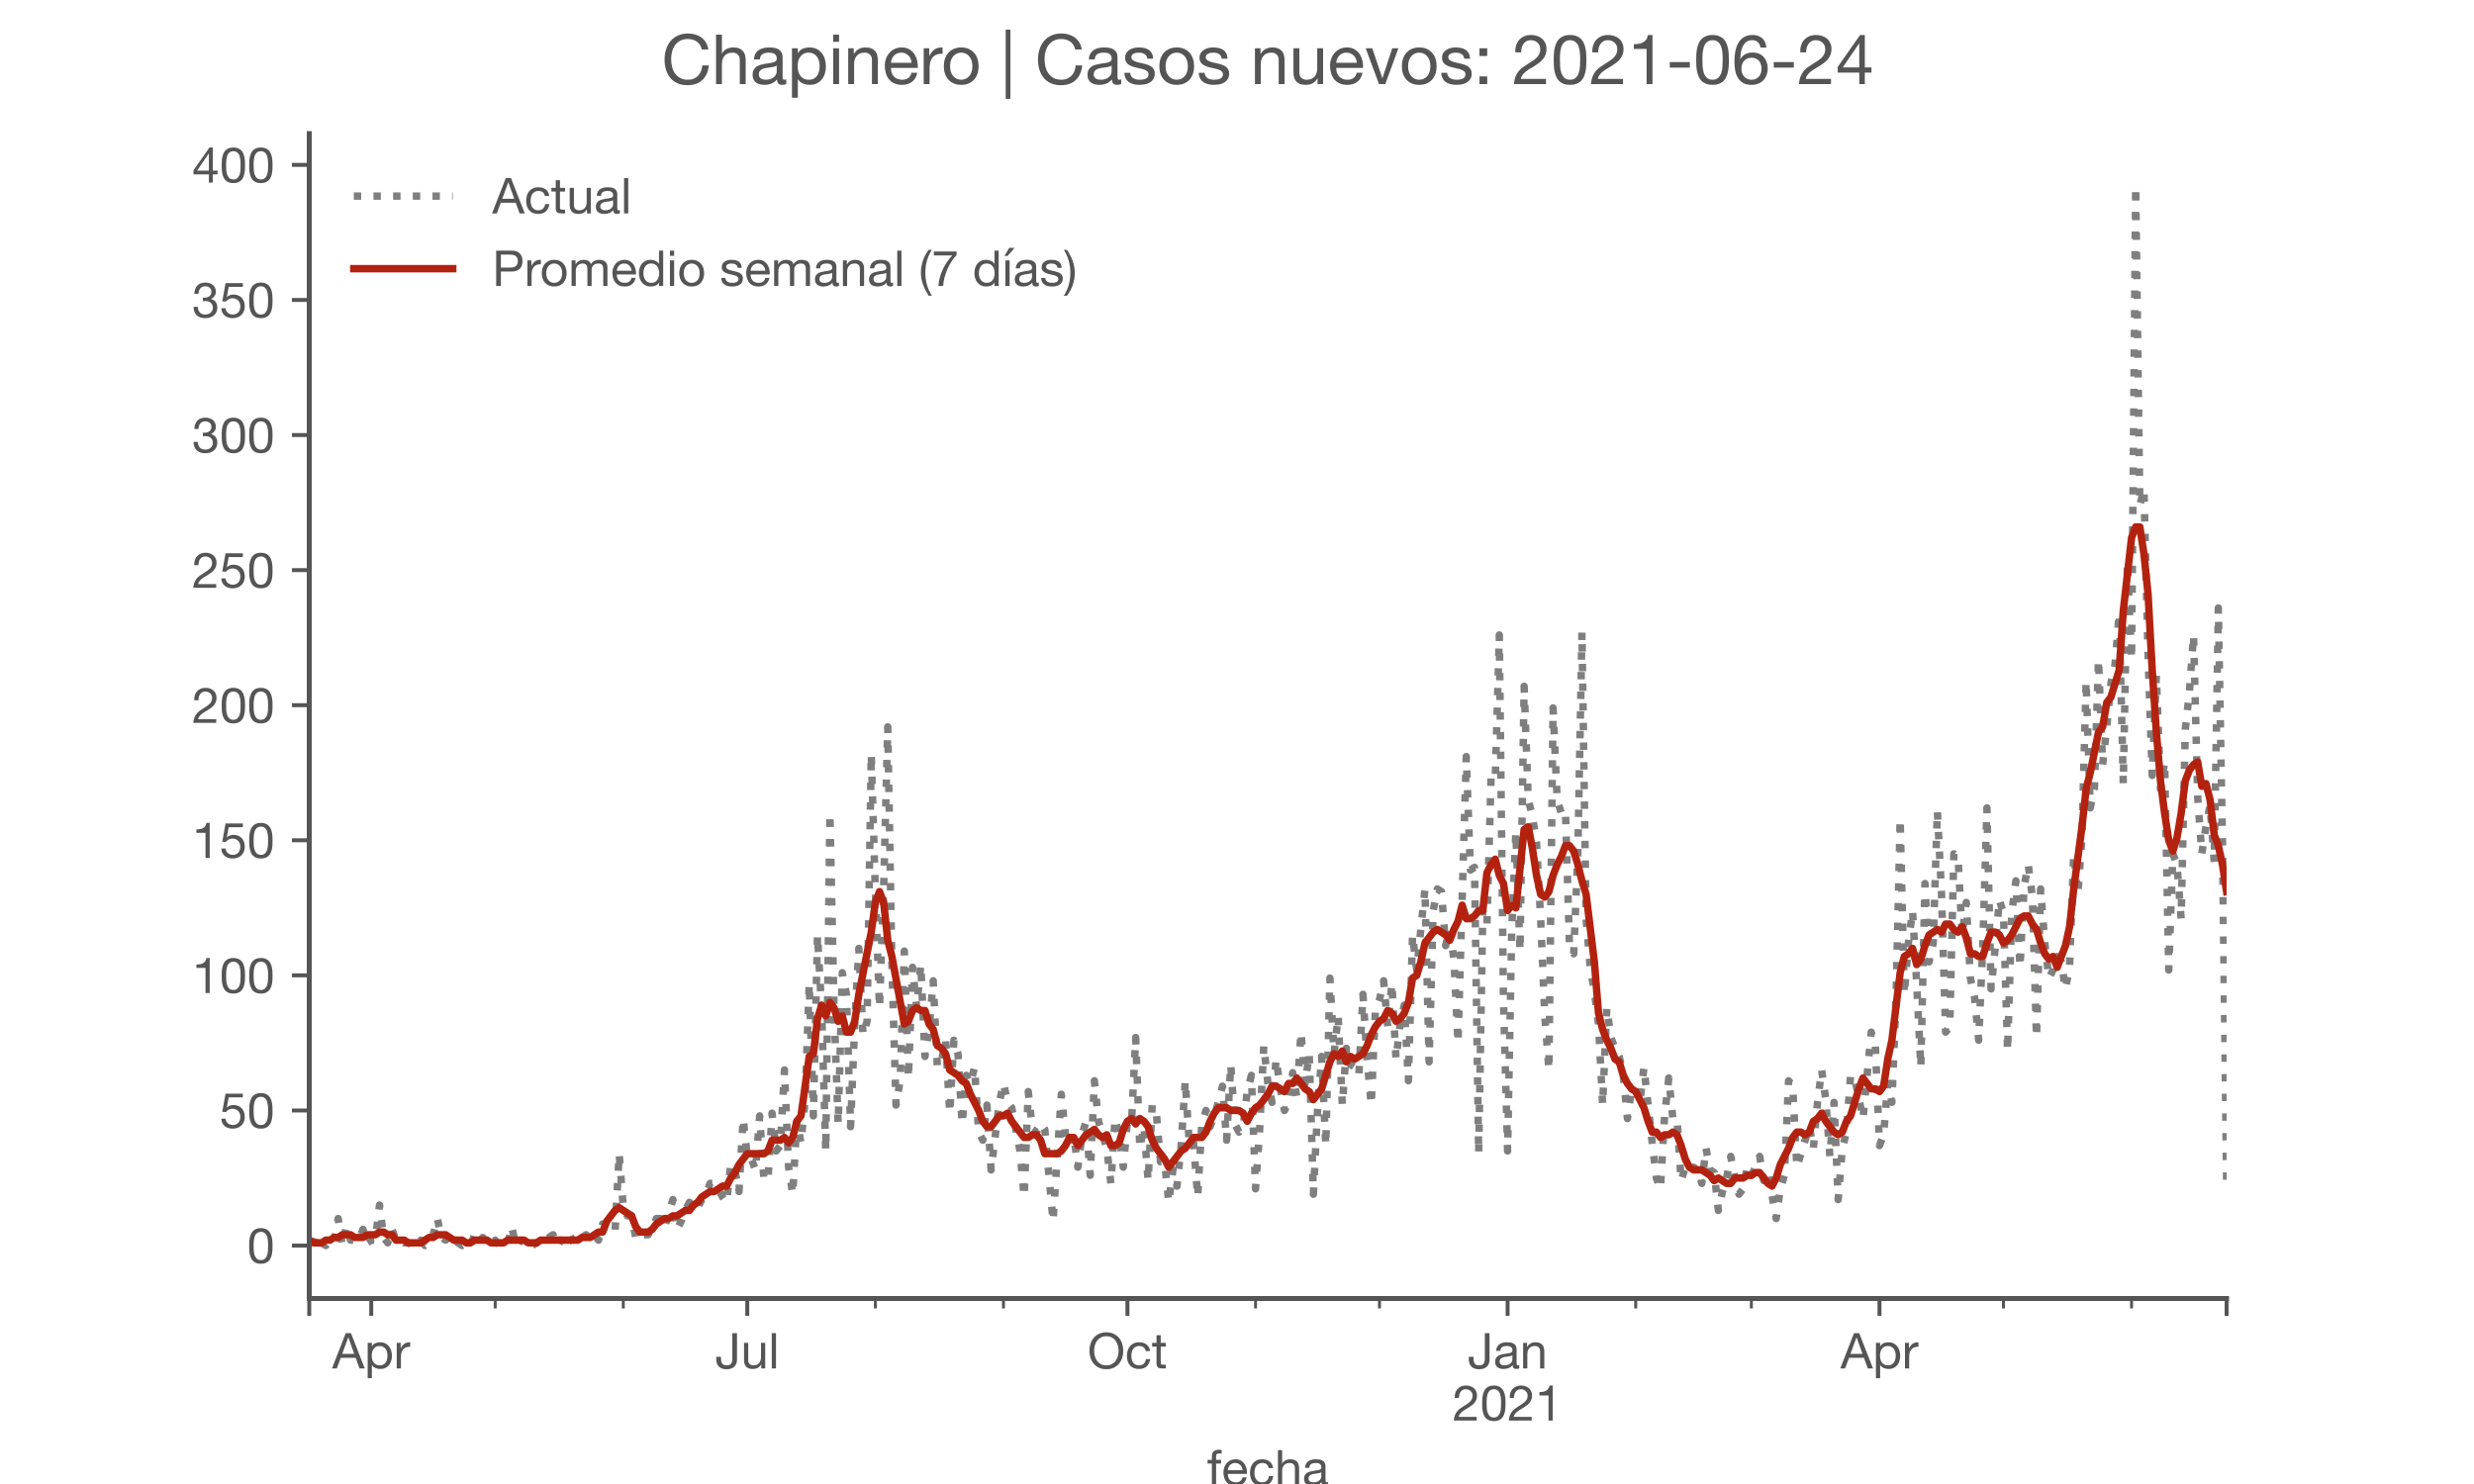 <?xml version="1.0" encoding="utf-8" standalone="no"?>
<!DOCTYPE svg PUBLIC "-//W3C//DTD SVG 1.1//EN"
  "http://www.w3.org/Graphics/SVG/1.1/DTD/svg11.dtd">
<!-- Created with matplotlib (https://matplotlib.org/) -->
<svg height="300pt" version="1.1" viewBox="0 0 500 300" width="500pt" xmlns="http://www.w3.org/2000/svg" xmlns:xlink="http://www.w3.org/1999/xlink">
 <defs>
  <style type="text/css">*{stroke-linecap:butt;stroke-linejoin:round;}</style>
 </defs>
 <g id="figure_1">
  <g id="patch_1">
   <path d="M 0 300 
L 500 300 
L 500 0 
L 0 0 
z
" style="fill:#ffffff;"/>
  </g>
  <g id="axes_1">
   <g id="patch_2">
    <path d="M 62.5 262.5 
L 450 262.5 
L 450 27 
L 62.5 27 
z
" style="fill:#ffffff;"/>
   </g>
   <g id="matplotlib.axis_1">
    <g id="xtick_1">
     <g id="line2d_1">
      <defs>
       <path d="M 0 0 
L 0 3.5 
" id="m2622128b04" style="stroke:#555555;stroke-width:0.8;"/>
      </defs>
      <g>
       <use style="fill:#555555;stroke:#555555;stroke-width:0.8;" x="62.5" xlink:href="#m2622128b04" y="262.5"/>
      </g>
     </g>
    </g>
    <g id="xtick_2">
     <g id="line2d_2">
      <g>
       <use style="fill:#555555;stroke:#555555;stroke-width:0.8;" x="75.027" xlink:href="#m2622128b04" y="262.5"/>
      </g>
     </g>
     <g id="text_1">
      <!-- Apr -->
      <g style="fill:#555555;" transform="translate(67.157 276.641)scale(0.1 -0.1)">
       <defs>
        <path d="M 20.094 29.5 
L 32.203 62.797 
L 32.406 62.797 
L 44.297 29.5 
z
M 27.203 71.406 
L -0.594 0 
L 9.094 0 
L 17.094 21.5 
L 47.297 21.5 
L 55.094 0 
L 65.594 0 
L 37.703 71.406 
z
" id="HelveticaNeue-65"/>
        <path d="M 6.703 51.703 
L 6.703 -19.703 
L 15.203 -19.703 
L 15.203 6.906 
L 15.406 6.906 
Q 16.797 4.594 18.844 3.047 
Q 20.906 1.5 23.203 0.594 
Q 25.5 -0.297 27.844 -0.688 
Q 30.203 -1.094 32.094 -1.094 
Q 38 -1.094 42.453 1 
Q 46.906 3.094 49.844 6.75 
Q 52.797 10.406 54.25 15.297 
Q 55.703 20.203 55.703 25.703 
Q 55.703 31.203 54.203 36.094 
Q 52.703 41 49.75 44.75 
Q 46.797 48.5 42.344 50.703 
Q 37.906 52.906 31.906 52.906 
Q 26.5 52.906 22 50.953 
Q 17.5 49 15.406 44.703 
L 15.203 44.703 
L 15.203 51.703 
z
M 46.703 26.297 
Q 46.703 22.5 45.891 18.891 
Q 45.094 15.297 43.297 12.5 
Q 41.5 9.703 38.547 8 
Q 35.594 6.297 31.203 6.297 
Q 26.797 6.297 23.688 7.938 
Q 20.594 9.594 18.641 12.297 
Q 16.703 15 15.797 18.547 
Q 14.906 22.094 14.906 25.906 
Q 14.906 29.5 15.75 33 
Q 16.594 36.5 18.5 39.25 
Q 20.406 42 23.406 43.703 
Q 26.406 45.406 30.703 45.406 
Q 34.797 45.406 37.844 43.797 
Q 40.906 42.203 42.844 39.5 
Q 44.797 36.797 45.75 33.344 
Q 46.703 29.906 46.703 26.297 
z
" id="HelveticaNeue-112"/>
        <path d="M 6.094 51.703 
L 6.094 0 
L 14.594 0 
L 14.594 23 
Q 14.594 28 15.594 31.844 
Q 16.594 35.703 18.797 38.391 
Q 21 41.094 24.594 42.5 
Q 28.203 43.906 33.297 43.906 
L 33.297 52.906 
Q 26.406 53.094 21.906 50.094 
Q 17.406 47.094 14.297 40.797 
L 14.094 40.797 
L 14.094 51.703 
z
" id="HelveticaNeue-114"/>
       </defs>
       <use xlink:href="#HelveticaNeue-65"/>
       <use x="64.8" xlink:href="#HelveticaNeue-112"/>
       <use x="124.1" xlink:href="#HelveticaNeue-114"/>
      </g>
     </g>
    </g>
    <g id="xtick_3">
     <g id="line2d_3">
      <g>
       <use style="fill:#555555;stroke:#555555;stroke-width:0.8;" x="151.024" xlink:href="#m2622128b04" y="262.5"/>
      </g>
     </g>
     <g id="text_2">
      <!-- Jul -->
      <g style="fill:#555555;" transform="translate(144.539 276.641)scale(0.1 -0.1)">
       <defs>
        <path d="M 44.094 17.797 
L 44.094 71.406 
L 34.594 71.406 
L 34.594 19.203 
Q 34.594 13.297 32.141 9.797 
Q 29.703 6.297 23.203 6.297 
Q 19.703 6.297 17.453 7.344 
Q 15.203 8.406 13.953 10.297 
Q 12.703 12.203 12.203 14.797 
Q 11.703 17.406 11.703 20.5 
L 11.703 23.5 
L 2.203 23.5 
L 2.203 19.094 
Q 2.203 8.906 7.594 3.656 
Q 13 -1.594 23 -1.594 
Q 29 -1.594 33.047 0.047 
Q 37.094 1.703 39.547 4.453 
Q 42 7.203 43.047 10.703 
Q 44.094 14.203 44.094 17.797 
z
" id="HelveticaNeue-74"/>
        <path d="M 49.203 0 
L 49.203 51.703 
L 40.703 51.703 
L 40.703 22.5 
Q 40.703 19 39.75 16.047 
Q 38.797 13.094 36.891 10.891 
Q 35 8.703 32.141 7.5 
Q 29.297 6.297 25.406 6.297 
Q 20.5 6.297 17.703 9.094 
Q 14.906 11.906 14.906 16.703 
L 14.906 51.703 
L 6.406 51.703 
L 6.406 17.703 
Q 6.406 13.5 7.25 10.047 
Q 8.094 6.594 10.188 4.094 
Q 12.297 1.594 15.688 0.25 
Q 19.094 -1.094 24.203 -1.094 
Q 29.906 -1.094 34.094 1.156 
Q 38.297 3.406 41 8.203 
L 41.203 8.203 
L 41.203 0 
z
" id="HelveticaNeue-117"/>
        <path d="M 6.906 71.406 
L 6.906 0 
L 15.406 0 
L 15.406 71.406 
z
" id="HelveticaNeue-108"/>
       </defs>
       <use xlink:href="#HelveticaNeue-74"/>
       <use x="51.9" xlink:href="#HelveticaNeue-117"/>
       <use x="107.5" xlink:href="#HelveticaNeue-108"/>
      </g>
     </g>
    </g>
    <g id="xtick_4">
     <g id="line2d_4">
      <g>
       <use style="fill:#555555;stroke:#555555;stroke-width:0.8;" x="227.856" xlink:href="#m2622128b04" y="262.5"/>
      </g>
     </g>
     <g id="text_3">
      <!-- Oct -->
      <g style="fill:#555555;" transform="translate(219.795 276.641)scale(0.1 -0.1)">
       <defs>
        <path d="M 13.297 35.703 
Q 13.297 41.094 14.688 46.344 
Q 16.094 51.594 19.094 55.797 
Q 22.094 60 26.797 62.547 
Q 31.5 65.094 38 65.094 
Q 44.5 65.094 49.203 62.547 
Q 53.906 60 56.906 55.797 
Q 59.906 51.594 61.297 46.344 
Q 62.703 41.094 62.703 35.703 
Q 62.703 30.297 61.297 25.047 
Q 59.906 19.797 56.906 15.594 
Q 53.906 11.406 49.203 8.844 
Q 44.5 6.297 38 6.297 
Q 31.5 6.297 26.797 8.844 
Q 22.094 11.406 19.094 15.594 
Q 16.094 19.797 14.688 25.047 
Q 13.297 30.297 13.297 35.703 
z
M 3.797 35.703 
Q 3.797 28.406 5.938 21.656 
Q 8.094 14.906 12.391 9.703 
Q 16.703 4.5 23.094 1.453 
Q 29.5 -1.594 38 -1.594 
Q 46.5 -1.594 52.891 1.453 
Q 59.297 4.5 63.594 9.703 
Q 67.906 14.906 70.047 21.656 
Q 72.203 28.406 72.203 35.703 
Q 72.203 43 70.047 49.75 
Q 67.906 56.5 63.594 61.703 
Q 59.297 66.906 52.891 70 
Q 46.5 73.094 38 73.094 
Q 29.5 73.094 23.094 70 
Q 16.703 66.906 12.391 61.703 
Q 8.094 56.5 5.938 49.75 
Q 3.797 43 3.797 35.703 
z
" id="HelveticaNeue-79"/>
        <path d="M 41.5 35.094 
L 50.297 35.094 
Q 49.797 39.703 47.891 43.047 
Q 46 46.406 43.047 48.594 
Q 40.094 50.797 36.25 51.844 
Q 32.406 52.906 28 52.906 
Q 21.906 52.906 17.297 50.75 
Q 12.703 48.594 9.641 44.844 
Q 6.594 41.094 5.094 36.047 
Q 3.594 31 3.594 25.203 
Q 3.594 19.406 5.141 14.547 
Q 6.703 9.703 9.75 6.203 
Q 12.797 2.703 17.344 0.797 
Q 21.906 -1.094 27.797 -1.094 
Q 37.703 -1.094 43.453 4.094 
Q 49.203 9.297 50.594 18.906 
L 41.906 18.906 
Q 41.094 12.906 37.547 9.594 
Q 34 6.297 27.703 6.297 
Q 23.703 6.297 20.797 7.891 
Q 17.906 9.5 16.094 12.141 
Q 14.297 14.797 13.438 18.188 
Q 12.594 21.594 12.594 25.203 
Q 12.594 29.094 13.391 32.75 
Q 14.203 36.406 16.047 39.203 
Q 17.906 42 21 43.703 
Q 24.094 45.406 28.703 45.406 
Q 34.094 45.406 37.297 42.703 
Q 40.5 40 41.5 35.094 
z
" id="HelveticaNeue-99"/>
        <path d="M 18.203 51.703 
L 18.203 67.203 
L 9.703 67.203 
L 9.703 51.703 
L 0.906 51.703 
L 0.906 44.203 
L 9.703 44.203 
L 9.703 11.297 
Q 9.703 7.703 10.391 5.5 
Q 11.094 3.297 12.547 2.094 
Q 14 0.906 16.344 0.453 
Q 18.703 0 22 0 
L 28.5 0 
L 28.5 7.5 
L 24.594 7.5 
Q 22.594 7.5 21.344 7.641 
Q 20.094 7.797 19.391 8.297 
Q 18.703 8.797 18.453 9.688 
Q 18.203 10.594 18.203 12.094 
L 18.203 44.203 
L 28.5 44.203 
L 28.5 51.703 
z
" id="HelveticaNeue-116"/>
       </defs>
       <use xlink:href="#HelveticaNeue-79"/>
       <use x="76" xlink:href="#HelveticaNeue-99"/>
       <use x="129.7" xlink:href="#HelveticaNeue-116"/>
      </g>
     </g>
    </g>
    <g id="xtick_5">
     <g id="line2d_5">
      <g>
       <use style="fill:#555555;stroke:#555555;stroke-width:0.8;" x="304.688" xlink:href="#m2622128b04" y="262.5"/>
      </g>
     </g>
     <g id="text_4">
      <!-- Jan -->
      <g style="fill:#555555;" transform="translate(296.627 276.641)scale(0.1 -0.1)">
       <defs>
        <path d="M 52.203 0.203 
Q 50 -1.094 46.094 -1.094 
Q 42.797 -1.094 40.844 0.75 
Q 38.906 2.594 38.906 6.797 
Q 35.406 2.594 30.75 0.75 
Q 26.094 -1.094 20.703 -1.094 
Q 17.203 -1.094 14.047 -0.297 
Q 10.906 0.5 8.594 2.203 
Q 6.297 3.906 4.938 6.656 
Q 3.594 9.406 3.594 13.297 
Q 3.594 17.703 5.094 20.5 
Q 6.594 23.297 9.047 25.047 
Q 11.5 26.797 14.641 27.688 
Q 17.797 28.594 21.094 29.203 
Q 24.594 29.906 27.75 30.25 
Q 30.906 30.594 33.297 31.25 
Q 35.703 31.906 37.094 33.156 
Q 38.5 34.406 38.5 36.797 
Q 38.5 39.594 37.453 41.297 
Q 36.406 43 34.75 43.891 
Q 33.094 44.797 31.047 45.094 
Q 29 45.406 27 45.406 
Q 21.594 45.406 18 43.344 
Q 14.406 41.297 14.094 35.594 
L 5.594 35.594 
Q 5.797 40.406 7.594 43.703 
Q 9.406 47 12.406 49.047 
Q 15.406 51.094 19.25 52 
Q 23.094 52.906 27.5 52.906 
Q 31 52.906 34.453 52.406 
Q 37.906 51.906 40.703 50.344 
Q 43.5 48.797 45.203 46 
Q 46.906 43.203 46.906 38.703 
L 46.906 12.094 
Q 46.906 9.094 47.25 7.688 
Q 47.594 6.297 49.594 6.297 
Q 50.703 6.297 52.203 6.797 
z
M 38.406 26.703 
Q 36.797 25.5 34.188 24.953 
Q 31.594 24.406 28.75 24.047 
Q 25.906 23.703 23 23.25 
Q 20.094 22.797 17.797 21.797 
Q 15.5 20.797 14.047 18.938 
Q 12.594 17.094 12.594 13.906 
Q 12.594 11.797 13.438 10.344 
Q 14.297 8.906 15.641 8 
Q 17 7.094 18.797 6.688 
Q 20.594 6.297 22.594 6.297 
Q 26.797 6.297 29.797 7.438 
Q 32.797 8.594 34.688 10.344 
Q 36.594 12.094 37.5 14.141 
Q 38.406 16.203 38.406 18 
z
" id="HelveticaNeue-97"/>
        <path d="M 6.406 51.703 
L 6.406 0 
L 14.906 0 
L 14.906 29.203 
Q 14.906 32.703 15.844 35.641 
Q 16.797 38.594 18.688 40.797 
Q 20.594 43 23.438 44.203 
Q 26.297 45.406 30.203 45.406 
Q 35.094 45.406 37.891 42.594 
Q 40.703 39.797 40.703 35 
L 40.703 0 
L 49.203 0 
L 49.203 34 
Q 49.203 38.203 48.344 41.641 
Q 47.5 45.094 45.391 47.594 
Q 43.297 50.094 39.891 51.5 
Q 36.5 52.906 31.406 52.906 
Q 19.906 52.906 14.594 43.5 
L 14.406 43.5 
L 14.406 51.703 
z
" id="HelveticaNeue-110"/>
       </defs>
       <use xlink:href="#HelveticaNeue-74"/>
       <use x="51.9" xlink:href="#HelveticaNeue-97"/>
       <use x="105.6" xlink:href="#HelveticaNeue-110"/>
      </g>
      <!-- 2021 -->
      <g style="fill:#555555;" transform="translate(293.569 287.18)scale(0.1 -0.1)">
       <defs>
        <path d="M 4.406 45.797 
L 12.906 45.797 
Q 12.797 49 13.547 52.141 
Q 14.297 55.297 16 57.797 
Q 17.703 60.297 20.344 61.844 
Q 23 63.406 26.703 63.406 
Q 29.5 63.406 32 62.5 
Q 34.5 61.594 36.344 59.891 
Q 38.203 58.203 39.297 55.844 
Q 40.406 53.5 40.406 50.594 
Q 40.406 46.906 39.25 44.094 
Q 38.094 41.297 35.844 38.891 
Q 33.594 36.5 30.188 34.141 
Q 26.797 31.797 22.297 29 
Q 18.594 26.797 15.188 24.297 
Q 11.797 21.797 9.094 18.5 
Q 6.406 15.203 4.656 10.75 
Q 2.906 6.297 2.406 0 
L 48.703 0 
L 48.703 7.5 
L 12.297 7.5 
Q 12.906 10.797 14.844 13.344 
Q 16.797 15.906 19.547 18.094 
Q 22.297 20.297 25.594 22.25 
Q 28.906 24.203 32.203 26.203 
Q 35.5 28.297 38.594 30.594 
Q 41.703 32.906 44.094 35.75 
Q 46.5 38.594 47.953 42.188 
Q 49.406 45.797 49.406 50.5 
Q 49.406 55.5 47.656 59.297 
Q 45.906 63.094 42.906 65.641 
Q 39.906 68.203 35.844 69.547 
Q 31.797 70.906 27.203 70.906 
Q 21.594 70.906 17.188 69 
Q 12.797 67.094 9.844 63.75 
Q 6.906 60.406 5.5 55.797 
Q 4.094 51.203 4.406 45.797 
z
" id="HelveticaNeue-50"/>
        <path d="M 13.203 34.906 
Q 13.203 37.5 13.25 40.641 
Q 13.297 43.797 13.75 46.938 
Q 14.203 50.094 15.047 53.094 
Q 15.906 56.094 17.547 58.344 
Q 19.203 60.594 21.703 62 
Q 24.203 63.406 27.797 63.406 
Q 31.406 63.406 33.906 62 
Q 36.406 60.594 38.047 58.344 
Q 39.703 56.094 40.547 53.094 
Q 41.406 50.094 41.844 46.938 
Q 42.297 43.797 42.344 40.641 
Q 42.406 37.5 42.406 34.906 
Q 42.406 30.906 42.156 25.953 
Q 41.906 21 40.547 16.641 
Q 39.203 12.297 36.203 9.297 
Q 33.203 6.297 27.797 6.297 
Q 22.406 6.297 19.406 9.297 
Q 16.406 12.297 15.047 16.641 
Q 13.703 21 13.453 25.953 
Q 13.203 30.906 13.203 34.906 
z
M 4.203 34.797 
Q 4.203 30.906 4.391 26.703 
Q 4.594 22.5 5.391 18.5 
Q 6.203 14.5 7.703 10.953 
Q 9.203 7.406 11.797 4.703 
Q 14.406 2 18.344 0.453 
Q 22.297 -1.094 27.797 -1.094 
Q 33.406 -1.094 37.297 0.453 
Q 41.203 2 43.797 4.703 
Q 46.406 7.406 47.906 10.953 
Q 49.406 14.5 50.203 18.5 
Q 51 22.5 51.203 26.703 
Q 51.406 30.906 51.406 34.797 
Q 51.406 38.703 51.203 42.891 
Q 51 47.094 50.203 51.094 
Q 49.406 55.094 47.906 58.688 
Q 46.406 62.297 43.797 65 
Q 41.203 67.703 37.25 69.297 
Q 33.297 70.906 27.797 70.906 
Q 22.297 70.906 18.344 69.297 
Q 14.406 67.703 11.797 65 
Q 9.203 62.297 7.703 58.688 
Q 6.203 55.094 5.391 51.094 
Q 4.594 47.094 4.391 42.891 
Q 4.203 38.703 4.203 34.797 
z
" id="HelveticaNeue-48"/>
        <path d="M 35.594 0 
L 35.594 70.906 
L 29.094 70.906 
Q 28.406 66.906 26.5 64.297 
Q 24.594 61.703 21.844 60.203 
Q 19.094 58.703 15.688 58.141 
Q 12.297 57.594 8.703 57.594 
L 8.703 50.797 
L 27.094 50.797 
L 27.094 0 
z
" id="HelveticaNeue-49"/>
       </defs>
       <use xlink:href="#HelveticaNeue-50"/>
       <use x="55.6" xlink:href="#HelveticaNeue-48"/>
       <use x="111.2" xlink:href="#HelveticaNeue-50"/>
       <use x="166.8" xlink:href="#HelveticaNeue-49"/>
      </g>
     </g>
    </g>
    <g id="xtick_6">
     <g id="line2d_6">
      <g>
       <use style="fill:#555555;stroke:#555555;stroke-width:0.8;" x="379.849" xlink:href="#m2622128b04" y="262.5"/>
      </g>
     </g>
     <g id="text_5">
      <!-- Apr -->
      <g style="fill:#555555;" transform="translate(371.98 276.641)scale(0.1 -0.1)">
       <use xlink:href="#HelveticaNeue-65"/>
       <use x="64.8" xlink:href="#HelveticaNeue-112"/>
       <use x="124.1" xlink:href="#HelveticaNeue-114"/>
      </g>
     </g>
    </g>
    <g id="xtick_7">
     <g id="line2d_7">
      <g>
       <use style="fill:#555555;stroke:#555555;stroke-width:0.8;" x="450" xlink:href="#m2622128b04" y="262.5"/>
      </g>
     </g>
    </g>
    <g id="xtick_8">
     <g id="line2d_8">
      <defs>
       <path d="M 0 0 
L 0 2 
" id="md58792b268" style="stroke:#555555;stroke-width:0.6;"/>
      </defs>
      <g>
       <use style="fill:#555555;stroke:#555555;stroke-width:0.6;" x="100.081" xlink:href="#md58792b268" y="262.5"/>
      </g>
     </g>
    </g>
    <g id="xtick_9">
     <g id="line2d_9">
      <g>
       <use style="fill:#555555;stroke:#555555;stroke-width:0.6;" x="125.97" xlink:href="#md58792b268" y="262.5"/>
      </g>
     </g>
    </g>
    <g id="xtick_10">
     <g id="line2d_10">
      <g>
       <use style="fill:#555555;stroke:#555555;stroke-width:0.6;" x="176.913" xlink:href="#md58792b268" y="262.5"/>
      </g>
     </g>
    </g>
    <g id="xtick_11">
     <g id="line2d_11">
      <g>
       <use style="fill:#555555;stroke:#555555;stroke-width:0.6;" x="202.802" xlink:href="#md58792b268" y="262.5"/>
      </g>
     </g>
    </g>
    <g id="xtick_12">
     <g id="line2d_12">
      <g>
       <use style="fill:#555555;stroke:#555555;stroke-width:0.6;" x="253.745" xlink:href="#md58792b268" y="262.5"/>
      </g>
     </g>
    </g>
    <g id="xtick_13">
     <g id="line2d_13">
      <g>
       <use style="fill:#555555;stroke:#555555;stroke-width:0.6;" x="278.798" xlink:href="#md58792b268" y="262.5"/>
      </g>
     </g>
    </g>
    <g id="xtick_14">
     <g id="line2d_14">
      <g>
       <use style="fill:#555555;stroke:#555555;stroke-width:0.6;" x="330.577" xlink:href="#md58792b268" y="262.5"/>
      </g>
     </g>
    </g>
    <g id="xtick_15">
     <g id="line2d_15">
      <g>
       <use style="fill:#555555;stroke:#555555;stroke-width:0.6;" x="353.96" xlink:href="#md58792b268" y="262.5"/>
      </g>
     </g>
    </g>
    <g id="xtick_16">
     <g id="line2d_16">
      <g>
       <use style="fill:#555555;stroke:#555555;stroke-width:0.6;" x="404.903" xlink:href="#md58792b268" y="262.5"/>
      </g>
     </g>
    </g>
    <g id="xtick_17">
     <g id="line2d_17">
      <g>
       <use style="fill:#555555;stroke:#555555;stroke-width:0.6;" x="430.792" xlink:href="#md58792b268" y="262.5"/>
      </g>
     </g>
    </g>
    <g id="text_6">
     <!-- fecha -->
     <g style="fill:#555555;" transform="translate(243.935 300.291)scale(0.1 -0.1)">
      <defs>
       <path d="M 9.906 44.203 
L 9.906 0 
L 18.406 0 
L 18.406 44.203 
L 28.406 44.203 
L 28.406 51.703 
L 18.406 51.703 
L 18.406 58.906 
Q 18.406 62.297 20.094 63.5 
Q 21.797 64.703 24.906 64.703 
Q 26 64.703 27.297 64.547 
Q 28.594 64.406 29.703 64 
L 29.703 71.406 
Q 28.5 71.797 26.953 72 
Q 25.406 72.203 24.203 72.203 
Q 17.203 72.203 13.547 68.953 
Q 9.906 65.703 9.906 59.406 
L 9.906 51.703 
L 1.203 51.703 
L 1.203 44.203 
z
" id="HelveticaNeue-102"/>
       <path d="M 42.297 30.797 
L 12.594 30.797 
Q 12.797 33.797 13.891 36.438 
Q 15 39.094 16.891 41.094 
Q 18.797 43.094 21.438 44.25 
Q 24.094 45.406 27.406 45.406 
Q 30.594 45.406 33.25 44.25 
Q 35.906 43.094 37.844 41.141 
Q 39.797 39.203 40.938 36.5 
Q 42.094 33.797 42.297 30.797 
z
M 50.5 16.406 
L 42.094 16.406 
Q 41 11.297 37.547 8.797 
Q 34.094 6.297 28.703 6.297 
Q 24.5 6.297 21.391 7.688 
Q 18.297 9.094 16.297 11.438 
Q 14.297 13.797 13.391 16.844 
Q 12.5 19.906 12.594 23.297 
L 51.297 23.297 
Q 51.5 28 50.453 33.203 
Q 49.406 38.406 46.656 42.797 
Q 43.906 47.203 39.344 50.047 
Q 34.797 52.906 27.906 52.906 
Q 22.594 52.906 18.141 50.906 
Q 13.703 48.906 10.453 45.297 
Q 7.203 41.703 5.391 36.797 
Q 3.594 31.906 3.594 26 
Q 3.797 20.094 5.344 15.094 
Q 6.906 10.094 10 6.5 
Q 13.094 2.906 17.641 0.906 
Q 22.203 -1.094 28.406 -1.094 
Q 37.203 -1.094 43 3.297 
Q 48.797 7.703 50.5 16.406 
z
" id="HelveticaNeue-101"/>
       <path d="M 6.406 71.406 
L 6.406 0 
L 14.906 0 
L 14.906 29.203 
Q 14.906 32.703 15.844 35.641 
Q 16.797 38.594 18.688 40.797 
Q 20.594 43 23.438 44.203 
Q 26.297 45.406 30.203 45.406 
Q 35.094 45.406 37.891 42.594 
Q 40.703 39.797 40.703 35 
L 40.703 0 
L 49.203 0 
L 49.203 34 
Q 49.203 38.203 48.344 41.641 
Q 47.5 45.094 45.391 47.594 
Q 43.297 50.094 39.891 51.5 
Q 36.5 52.906 31.406 52.906 
Q 29.094 52.906 26.641 52.406 
Q 24.203 51.906 21.953 50.844 
Q 19.703 49.797 17.891 48.141 
Q 16.094 46.5 15.094 44.094 
L 14.906 44.094 
L 14.906 71.406 
z
" id="HelveticaNeue-104"/>
      </defs>
      <use xlink:href="#HelveticaNeue-102"/>
      <use x="29.6" xlink:href="#HelveticaNeue-101"/>
      <use x="83.3" xlink:href="#HelveticaNeue-99"/>
      <use x="137" xlink:href="#HelveticaNeue-104"/>
      <use x="192.6" xlink:href="#HelveticaNeue-97"/>
     </g>
    </g>
   </g>
   <g id="matplotlib.axis_2">
    <g id="ytick_1">
     <g id="line2d_18">
      <defs>
       <path d="M 0 0 
L -3.5 0 
" id="me72e2a1589" style="stroke:#555555;stroke-width:0.8;"/>
      </defs>
      <g>
       <use style="fill:#555555;stroke:#555555;stroke-width:0.8;" x="62.5" xlink:href="#me72e2a1589" y="251.795"/>
      </g>
     </g>
     <g id="text_7">
      <!-- 0 -->
      <g style="fill:#555555;" transform="translate(49.941 255.366)scale(0.1 -0.1)">
       <use xlink:href="#HelveticaNeue-48"/>
      </g>
     </g>
    </g>
    <g id="ytick_2">
     <g id="line2d_19">
      <g>
       <use style="fill:#555555;stroke:#555555;stroke-width:0.8;" x="62.5" xlink:href="#me72e2a1589" y="224.488"/>
      </g>
     </g>
     <g id="text_8">
      <!-- 50 -->
      <g style="fill:#555555;" transform="translate(44.381 228.058)scale(0.1 -0.1)">
       <defs>
        <path d="M 47 62.203 
L 47 69.703 
L 12 69.703 
L 5.406 32.906 
L 12.703 32.5 
Q 15.203 35.5 18.453 37.344 
Q 21.703 39.203 25.906 39.203 
Q 29.5 39.203 32.453 38 
Q 35.406 36.797 37.5 34.641 
Q 39.594 32.5 40.75 29.547 
Q 41.906 26.594 41.906 23.094 
Q 41.906 18.906 40.703 15.75 
Q 39.5 12.594 37.453 10.5 
Q 35.406 8.406 32.656 7.344 
Q 29.906 6.297 26.906 6.297 
Q 23.703 6.297 21.047 7.25 
Q 18.406 8.203 16.453 9.953 
Q 14.5 11.703 13.344 14.047 
Q 12.203 16.406 12 19.094 
L 3.5 19.094 
Q 3.594 14.297 5.391 10.5 
Q 7.203 6.703 10.297 4.141 
Q 13.406 1.594 17.453 0.25 
Q 21.5 -1.094 26.094 -1.094 
Q 32.297 -1.094 36.938 0.844 
Q 41.594 2.797 44.688 6.094 
Q 47.797 9.406 49.344 13.656 
Q 50.906 17.906 50.906 22.406 
Q 50.906 28.5 49.094 33.047 
Q 47.297 37.594 44.188 40.641 
Q 41.094 43.703 36.891 45.203 
Q 32.703 46.703 28 46.703 
Q 24.406 46.703 20.75 45.453 
Q 17.094 44.203 14.797 41.594 
L 14.594 41.797 
L 18.406 62.203 
z
" id="HelveticaNeue-53"/>
       </defs>
       <use xlink:href="#HelveticaNeue-53"/>
       <use x="55.6" xlink:href="#HelveticaNeue-48"/>
      </g>
     </g>
    </g>
    <g id="ytick_3">
     <g id="line2d_20">
      <g>
       <use style="fill:#555555;stroke:#555555;stroke-width:0.8;" x="62.5" xlink:href="#me72e2a1589" y="197.18"/>
      </g>
     </g>
     <g id="text_9">
      <!-- 100 -->
      <g style="fill:#555555;" transform="translate(38.822 200.751)scale(0.1 -0.1)">
       <use xlink:href="#HelveticaNeue-49"/>
       <use x="55.6" xlink:href="#HelveticaNeue-48"/>
       <use x="111.2" xlink:href="#HelveticaNeue-48"/>
      </g>
     </g>
    </g>
    <g id="ytick_4">
     <g id="line2d_21">
      <g>
       <use style="fill:#555555;stroke:#555555;stroke-width:0.8;" x="62.5" xlink:href="#me72e2a1589" y="169.873"/>
      </g>
     </g>
     <g id="text_10">
      <!-- 150 -->
      <g style="fill:#555555;" transform="translate(38.822 173.443)scale(0.1 -0.1)">
       <use xlink:href="#HelveticaNeue-49"/>
       <use x="55.6" xlink:href="#HelveticaNeue-53"/>
       <use x="111.2" xlink:href="#HelveticaNeue-48"/>
      </g>
     </g>
    </g>
    <g id="ytick_5">
     <g id="line2d_22">
      <g>
       <use style="fill:#555555;stroke:#555555;stroke-width:0.8;" x="62.5" xlink:href="#me72e2a1589" y="142.565"/>
      </g>
     </g>
     <g id="text_11">
      <!-- 200 -->
      <g style="fill:#555555;" transform="translate(38.822 146.136)scale(0.1 -0.1)">
       <use xlink:href="#HelveticaNeue-50"/>
       <use x="55.6" xlink:href="#HelveticaNeue-48"/>
       <use x="111.2" xlink:href="#HelveticaNeue-48"/>
      </g>
     </g>
    </g>
    <g id="ytick_6">
     <g id="line2d_23">
      <g>
       <use style="fill:#555555;stroke:#555555;stroke-width:0.8;" x="62.5" xlink:href="#me72e2a1589" y="115.258"/>
      </g>
     </g>
     <g id="text_12">
      <!-- 250 -->
      <g style="fill:#555555;" transform="translate(38.822 118.828)scale(0.1 -0.1)">
       <use xlink:href="#HelveticaNeue-50"/>
       <use x="55.6" xlink:href="#HelveticaNeue-53"/>
       <use x="111.2" xlink:href="#HelveticaNeue-48"/>
      </g>
     </g>
    </g>
    <g id="ytick_7">
     <g id="line2d_24">
      <g>
       <use style="fill:#555555;stroke:#555555;stroke-width:0.8;" x="62.5" xlink:href="#me72e2a1589" y="87.95"/>
      </g>
     </g>
     <g id="text_13">
      <!-- 300 -->
      <g style="fill:#555555;" transform="translate(38.822 91.521)scale(0.1 -0.1)">
       <defs>
        <path d="M 21.797 40.5 
L 21.797 33.297 
Q 24.203 33.594 26.906 33.594 
Q 30.094 33.594 32.844 32.75 
Q 35.594 31.906 37.594 30.156 
Q 39.594 28.406 40.797 25.844 
Q 42 23.297 42 20 
Q 42 16.797 40.75 14.25 
Q 39.5 11.703 37.391 9.953 
Q 35.297 8.203 32.5 7.25 
Q 29.703 6.297 26.594 6.297 
Q 19.297 6.297 15.5 10.641 
Q 11.703 15 11.5 21.906 
L 3 21.906 
Q 2.906 16.406 4.547 12.094 
Q 6.203 7.797 9.297 4.844 
Q 12.406 1.906 16.797 0.406 
Q 21.203 -1.094 26.594 -1.094 
Q 31.594 -1.094 36.047 0.25 
Q 40.5 1.594 43.797 4.297 
Q 47.094 7 49.047 11.047 
Q 51 15.094 51 20.406 
Q 51 26.797 47.844 31.5 
Q 44.703 36.203 38.203 37.594 
L 38.203 37.797 
Q 42.406 39.703 45.203 43.391 
Q 48 47.094 48 51.906 
Q 48 56.797 46.344 60.391 
Q 44.703 64 41.797 66.297 
Q 38.906 68.594 34.953 69.75 
Q 31 70.906 26.406 70.906 
Q 21.094 70.906 17.047 69.203 
Q 13 67.5 10.297 64.5 
Q 7.594 61.5 6.141 57.297 
Q 4.703 53.094 4.5 48 
L 13 48 
Q 13 51.094 13.797 53.891 
Q 14.594 56.703 16.25 58.797 
Q 17.906 60.906 20.453 62.156 
Q 23 63.406 26.406 63.406 
Q 31.797 63.406 35.391 60.547 
Q 39 57.703 39 52 
Q 39 49.203 37.891 47 
Q 36.797 44.797 34.938 43.344 
Q 33.094 41.906 30.641 41.156 
Q 28.203 40.406 25.5 40.406 
L 23.703 40.406 
Q 23.203 40.406 22.703 40.406 
Q 22.297 40.406 21.797 40.5 
z
" id="HelveticaNeue-51"/>
       </defs>
       <use xlink:href="#HelveticaNeue-51"/>
       <use x="55.6" xlink:href="#HelveticaNeue-48"/>
       <use x="111.2" xlink:href="#HelveticaNeue-48"/>
      </g>
     </g>
    </g>
    <g id="ytick_8">
     <g id="line2d_25">
      <g>
       <use style="fill:#555555;stroke:#555555;stroke-width:0.8;" x="62.5" xlink:href="#me72e2a1589" y="60.643"/>
      </g>
     </g>
     <g id="text_14">
      <!-- 350 -->
      <g style="fill:#555555;" transform="translate(38.822 64.213)scale(0.1 -0.1)">
       <use xlink:href="#HelveticaNeue-51"/>
       <use x="55.6" xlink:href="#HelveticaNeue-53"/>
       <use x="111.2" xlink:href="#HelveticaNeue-48"/>
      </g>
     </g>
    </g>
    <g id="ytick_9">
     <g id="line2d_26">
      <g>
       <use style="fill:#555555;stroke:#555555;stroke-width:0.8;" x="62.5" xlink:href="#me72e2a1589" y="33.335"/>
      </g>
     </g>
     <g id="text_15">
      <!-- 400 -->
      <g style="fill:#555555;" transform="translate(38.822 36.906)scale(0.1 -0.1)">
       <defs>
        <path d="M 33.906 24.094 
L 10.094 24.094 
L 33.703 58.797 
L 33.906 58.797 
z
M 41.906 24.094 
L 41.906 70.906 
L 35.094 70.906 
L 2.797 24.797 
L 2.797 16.594 
L 33.906 16.594 
L 33.906 0 
L 41.906 0 
L 41.906 16.594 
L 51.5 16.594 
L 51.5 24.094 
z
" id="HelveticaNeue-52"/>
       </defs>
       <use xlink:href="#HelveticaNeue-52"/>
       <use x="55.6" xlink:href="#HelveticaNeue-48"/>
       <use x="111.2" xlink:href="#HelveticaNeue-48"/>
      </g>
     </g>
    </g>
   </g>
   <g id="line2d_27">
    <path clip-path="url(#p6bb29a4379)" d="M 63.335 251.795 
L 64.17 249.611 
L 65.005 251.249 
L 65.841 251.795 
L 66.676 250.703 
L 67.511 251.249 
L 68.346 246.334 
L 69.181 251.795 
L 70.016 247.972 
L 70.851 250.703 
L 72.522 250.703 
L 73.357 248.519 
L 74.192 251.249 
L 75.027 250.703 
L 75.862 250.703 
L 76.697 243.603 
L 77.532 250.157 
L 78.367 251.249 
L 79.203 248.519 
L 80.038 250.703 
L 80.873 250.703 
L 81.708 251.249 
L 82.543 251.249 
L 83.378 251.795 
L 84.213 251.795 
L 85.048 250.703 
L 85.884 251.795 
L 86.719 251.249 
L 87.554 249.611 
L 88.389 246.334 
L 89.224 250.157 
L 90.059 250.703 
L 90.894 249.611 
L 91.73 250.157 
L 92.565 251.249 
L 93.4 251.795 
L 94.235 251.249 
L 95.07 251.795 
L 95.905 249.611 
L 96.74 251.249 
L 97.575 250.157 
L 98.411 251.249 
L 99.246 251.249 
L 100.081 250.703 
L 100.916 251.795 
L 102.586 251.795 
L 103.421 247.972 
L 104.256 251.795 
L 105.092 250.703 
L 105.927 251.249 
L 106.762 250.703 
L 107.597 251.795 
L 108.432 251.249 
L 110.102 251.249 
L 110.938 250.157 
L 111.773 249.611 
L 112.608 251.795 
L 113.443 250.703 
L 114.278 251.249 
L 115.113 249.611 
L 115.948 251.249 
L 116.783 251.249 
L 117.619 250.157 
L 118.454 249.611 
L 119.289 250.703 
L 120.124 249.611 
L 120.959 250.703 
L 121.794 247.426 
L 122.629 247.972 
L 123.464 247.972 
L 124.3 249.065 
L 125.135 233.226 
L 125.97 244.149 
L 126.805 245.788 
L 127.64 245.788 
L 128.475 250.157 
L 129.31 250.703 
L 130.145 249.611 
L 130.981 249.611 
L 131.816 248.519 
L 132.651 246.334 
L 133.486 246.334 
L 134.321 247.972 
L 135.991 242.511 
L 136.827 248.519 
L 137.662 246.88 
L 138.497 244.696 
L 139.332 243.057 
L 140.167 244.149 
L 141.002 244.149 
L 141.837 242.511 
L 142.672 241.419 
L 143.508 239.234 
L 144.343 239.234 
L 145.178 240.326 
L 146.013 241.965 
L 146.848 243.057 
L 147.683 235.411 
L 148.518 236.503 
L 149.353 240.872 
L 150.189 226.126 
L 151.024 233.772 
L 151.859 234.319 
L 152.694 236.503 
L 153.529 225.58 
L 154.364 238.142 
L 155.199 238.688 
L 156.034 225.034 
L 156.87 232.68 
L 157.705 231.588 
L 158.54 216.296 
L 159.375 235.957 
L 160.21 241.419 
L 161.045 226.673 
L 161.88 231.042 
L 162.716 222.303 
L 163.551 198.819 
L 164.386 225.58 
L 165.221 188.988 
L 166.056 204.28 
L 166.891 232.68 
L 167.726 164.411 
L 168.561 203.734 
L 169.397 227.219 
L 170.232 196.634 
L 171.067 201.003 
L 171.902 227.765 
L 172.737 207.011 
L 173.572 191.719 
L 174.407 209.196 
L 175.242 206.465 
L 176.078 152.396 
L 176.913 180.25 
L 177.748 203.734 
L 178.583 179.704 
L 179.418 146.935 
L 180.253 194.996 
L 181.088 223.396 
L 181.923 218.48 
L 182.759 192.265 
L 183.594 217.934 
L 184.429 195.542 
L 185.264 203.734 
L 186.099 194.996 
L 186.934 213.565 
L 187.769 208.103 
L 188.605 198.273 
L 189.44 215.75 
L 190.275 214.657 
L 191.11 210.288 
L 191.945 225.034 
L 192.78 210.288 
L 193.615 213.019 
L 194.45 227.219 
L 195.286 217.388 
L 196.121 219.026 
L 196.956 215.75 
L 197.791 228.857 
L 198.626 230.496 
L 199.461 223.396 
L 200.296 236.503 
L 201.967 222.849 
L 202.802 219.026 
L 203.637 222.849 
L 204.472 223.942 
L 206.142 232.68 
L 206.977 241.965 
L 207.812 220.665 
L 208.648 228.311 
L 209.483 228.857 
L 210.318 227.219 
L 211.153 228.311 
L 212.823 246.88 
L 214.494 221.211 
L 215.329 229.403 
L 216.164 231.588 
L 216.999 229.403 
L 217.834 235.957 
L 218.669 229.403 
L 219.504 226.673 
L 220.339 237.596 
L 221.175 218.48 
L 222.01 226.673 
L 223.68 232.134 
L 224.515 239.234 
L 225.35 226.126 
L 226.185 229.403 
L 227.02 235.957 
L 227.856 226.673 
L 228.691 226.673 
L 229.526 209.742 
L 230.361 232.134 
L 231.196 227.765 
L 232.031 238.688 
L 232.866 223.396 
L 233.702 225.034 
L 234.537 234.865 
L 235.372 234.865 
L 236.207 243.057 
L 237.042 236.503 
L 237.877 239.78 
L 238.712 231.588 
L 239.547 218.48 
L 240.383 231.588 
L 241.218 231.042 
L 242.053 241.965 
L 242.888 227.219 
L 243.723 224.488 
L 244.558 227.765 
L 245.393 225.58 
L 246.228 222.849 
L 247.064 219.573 
L 247.899 230.496 
L 248.734 215.203 
L 249.569 227.219 
L 250.404 228.857 
L 251.239 227.765 
L 252.074 220.665 
L 252.909 217.388 
L 253.745 240.326 
L 254.58 228.311 
L 255.415 211.38 
L 256.25 219.026 
L 257.085 222.849 
L 257.92 214.111 
L 258.755 220.119 
L 259.591 224.488 
L 260.426 222.849 
L 261.261 216.842 
L 262.096 221.757 
L 262.931 208.65 
L 263.766 219.026 
L 264.601 213.019 
L 265.436 241.419 
L 266.272 224.488 
L 267.107 213.565 
L 267.942 231.588 
L 268.777 197.727 
L 269.612 213.019 
L 270.447 205.373 
L 271.282 223.396 
L 272.117 211.926 
L 272.953 215.203 
L 273.788 215.75 
L 274.623 217.388 
L 275.458 201.003 
L 276.293 214.111 
L 277.128 223.396 
L 277.963 204.28 
L 278.798 202.096 
L 279.634 198.273 
L 280.469 207.557 
L 281.304 198.819 
L 282.139 214.111 
L 282.974 207.011 
L 283.809 203.188 
L 284.644 218.48 
L 285.48 188.988 
L 286.315 196.088 
L 287.985 179.704 
L 288.82 214.657 
L 289.655 184.073 
L 290.49 179.704 
L 291.325 180.25 
L 292.161 191.173 
L 292.996 187.896 
L 293.831 193.904 
L 294.666 210.834 
L 296.336 152.942 
L 297.171 175.881 
L 298.006 175.334 
L 298.842 233.226 
L 299.677 184.073 
L 300.512 186.804 
L 301.347 157.311 
L 302.182 157.858 
L 303.017 128.365 
L 303.852 202.096 
L 304.688 232.68 
L 305.523 187.896 
L 306.358 168.234 
L 307.193 192.265 
L 308.028 138.742 
L 308.863 161.681 
L 309.698 164.958 
L 310.533 170.419 
L 311.369 185.711 
L 312.204 205.373 
L 313.039 216.296 
L 313.874 143.112 
L 314.709 161.681 
L 315.544 164.411 
L 316.379 163.865 
L 317.214 191.719 
L 318.05 192.811 
L 318.885 172.604 
L 319.72 127.819 
L 320.555 185.711 
L 321.39 195.542 
L 322.225 200.457 
L 323.06 207.011 
L 323.895 223.396 
L 324.731 203.734 
L 325.566 209.742 
L 326.401 211.926 
L 327.236 213.565 
L 328.071 217.388 
L 328.906 226.126 
L 329.741 220.119 
L 330.577 220.119 
L 331.412 222.849 
L 332.247 215.75 
L 333.917 231.042 
L 334.752 238.142 
L 335.587 240.326 
L 336.422 225.58 
L 337.258 217.934 
L 338.093 226.126 
L 338.928 226.126 
L 339.763 238.688 
L 340.598 235.957 
L 341.433 237.049 
L 342.268 235.957 
L 343.103 236.503 
L 343.939 239.234 
L 344.774 232.134 
L 345.609 236.503 
L 346.444 237.049 
L 347.279 244.696 
L 348.114 240.872 
L 348.949 238.142 
L 349.784 233.772 
L 350.62 238.142 
L 351.455 241.419 
L 352.29 240.326 
L 353.125 235.957 
L 353.96 237.596 
L 354.795 235.957 
L 355.63 233.772 
L 356.466 238.688 
L 357.301 237.049 
L 358.971 246.334 
L 359.806 240.326 
L 360.641 237.596 
L 361.476 218.48 
L 362.311 219.573 
L 363.147 235.957 
L 365.652 227.765 
L 366.487 232.134 
L 367.322 222.849 
L 368.157 216.296 
L 368.992 222.303 
L 369.828 233.772 
L 370.663 222.849 
L 371.498 242.511 
L 372.333 232.134 
L 373.168 228.857 
L 374.003 217.388 
L 374.838 217.934 
L 376.509 226.126 
L 378.179 208.65 
L 379.014 211.38 
L 379.849 231.588 
L 380.684 229.403 
L 381.519 219.026 
L 382.355 222.849 
L 383.19 202.096 
L 384.025 165.504 
L 384.86 201.003 
L 385.695 190.627 
L 386.53 184.073 
L 387.365 198.819 
L 388.2 215.75 
L 389.036 178.611 
L 389.871 194.45 
L 390.706 190.627 
L 391.541 163.865 
L 392.376 180.25 
L 393.211 208.65 
L 394.046 207.557 
L 394.881 172.604 
L 395.717 173.15 
L 396.552 188.988 
L 397.387 182.434 
L 398.222 197.727 
L 399.057 201.55 
L 399.892 210.288 
L 400.727 191.173 
L 401.562 163.319 
L 402.398 199.911 
L 403.233 191.719 
L 404.068 181.888 
L 404.903 184.619 
L 405.738 212.473 
L 406.573 184.619 
L 407.408 178.065 
L 408.244 195.542 
L 409.079 179.157 
L 409.914 174.788 
L 410.749 181.342 
L 411.584 209.742 
L 412.419 179.704 
L 413.254 190.627 
L 414.089 197.727 
L 414.925 196.088 
L 415.76 193.357 
L 416.595 194.45 
L 417.43 199.911 
L 418.265 195.542 
L 419.1 172.604 
L 419.935 180.796 
L 420.77 169.327 
L 421.606 137.65 
L 422.441 163.319 
L 423.276 159.496 
L 424.111 133.281 
L 424.946 154.581 
L 425.781 146.935 
L 426.616 138.196 
L 427.452 134.373 
L 428.287 123.996 
L 429.122 158.404 
L 429.957 113.619 
L 430.792 133.281 
L 431.627 37.705 
L 432.462 102.15 
L 433.297 98.873 
L 434.133 132.735 
L 434.968 156.765 
L 435.803 136.558 
L 436.638 159.496 
L 437.473 154.035 
L 438.308 196.088 
L 439.143 172.604 
L 439.978 174.788 
L 440.814 185.711 
L 441.649 147.481 
L 442.484 139.835 
L 443.319 128.365 
L 444.154 161.135 
L 444.989 172.604 
L 445.824 167.142 
L 446.659 162.773 
L 447.495 174.242 
L 448.33 122.904 
L 449.165 170.419 
L 450 238.688 
L 450 238.688 
" style="fill:none;stroke:#000000;stroke-dasharray:1.5,2.475;stroke-dashoffset:0;stroke-opacity:0.5;stroke-width:1.5;"/>
   </g>
   <g id="line2d_28">
    <path clip-path="url(#p6bb29a4379)" d="M 62.5 250.703 
L 63.335 251.249 
L 65.005 251.249 
L 65.841 250.703 
L 66.676 250.703 
L 67.511 250.157 
L 68.346 250.157 
L 69.181 249.611 
L 70.851 249.611 
L 71.686 250.157 
L 73.357 250.157 
L 74.192 249.611 
L 75.862 249.611 
L 76.697 249.065 
L 77.532 249.065 
L 78.367 249.611 
L 79.203 249.611 
L 80.038 250.703 
L 81.708 250.703 
L 82.543 251.249 
L 85.048 251.249 
L 86.719 250.157 
L 87.554 250.157 
L 88.389 249.611 
L 90.059 249.611 
L 91.73 250.703 
L 93.4 250.703 
L 94.235 251.249 
L 95.07 251.249 
L 95.905 250.703 
L 98.411 250.703 
L 99.246 251.249 
L 101.751 251.249 
L 102.586 250.703 
L 105.927 250.703 
L 106.762 251.249 
L 108.432 251.249 
L 109.267 250.703 
L 116.783 250.703 
L 117.619 250.157 
L 119.289 250.157 
L 120.959 249.065 
L 121.794 249.065 
L 122.629 246.88 
L 124.3 244.696 
L 125.135 244.149 
L 127.64 245.788 
L 128.475 247.972 
L 129.31 249.065 
L 130.981 249.065 
L 131.816 248.519 
L 132.651 247.426 
L 134.321 246.334 
L 135.156 246.334 
L 135.991 245.788 
L 136.827 245.788 
L 138.497 244.696 
L 139.332 244.696 
L 140.167 243.603 
L 141.002 243.057 
L 141.837 241.965 
L 143.508 240.872 
L 144.343 240.872 
L 146.013 239.78 
L 146.848 239.78 
L 147.683 238.142 
L 148.518 237.049 
L 149.353 235.411 
L 151.024 233.226 
L 154.364 233.226 
L 155.199 232.68 
L 156.034 230.496 
L 157.705 230.496 
L 158.54 229.949 
L 159.375 231.042 
L 160.21 229.949 
L 161.045 226.673 
L 161.88 225.58 
L 163.551 213.565 
L 164.386 213.019 
L 165.221 205.919 
L 166.056 203.188 
L 166.891 205.373 
L 167.726 202.642 
L 168.561 203.734 
L 169.397 206.465 
L 170.232 205.373 
L 171.067 208.65 
L 171.902 208.65 
L 172.737 206.465 
L 173.572 201.003 
L 176.078 188.442 
L 176.913 182.434 
L 177.748 180.25 
L 178.583 182.434 
L 179.418 190.08 
L 180.253 193.357 
L 182.759 207.011 
L 183.594 206.465 
L 184.429 204.28 
L 185.264 203.734 
L 186.099 204.28 
L 186.934 204.28 
L 187.769 207.011 
L 188.605 208.103 
L 189.44 211.38 
L 190.275 211.926 
L 191.11 213.019 
L 191.945 216.296 
L 193.615 217.388 
L 194.45 218.48 
L 195.286 219.026 
L 196.121 221.211 
L 197.791 224.488 
L 198.626 226.673 
L 199.461 227.765 
L 200.296 227.765 
L 201.967 225.58 
L 202.802 225.58 
L 203.637 225.034 
L 204.472 226.673 
L 206.977 229.949 
L 207.812 229.949 
L 208.648 229.403 
L 209.483 229.403 
L 210.318 230.496 
L 211.153 233.226 
L 213.658 233.226 
L 214.494 232.68 
L 215.329 231.588 
L 216.164 229.949 
L 216.999 229.949 
L 217.834 231.588 
L 219.504 229.403 
L 221.175 228.311 
L 222.01 229.403 
L 222.845 229.949 
L 223.68 229.403 
L 224.515 231.588 
L 225.35 231.588 
L 226.185 231.042 
L 227.02 228.311 
L 227.856 226.673 
L 228.691 226.126 
L 229.526 227.219 
L 230.361 226.126 
L 231.196 226.673 
L 232.031 227.765 
L 232.866 230.496 
L 233.702 232.134 
L 235.372 234.319 
L 236.207 235.957 
L 238.712 232.68 
L 239.547 232.134 
L 241.218 229.949 
L 242.888 229.949 
L 243.723 228.857 
L 244.558 226.673 
L 245.393 225.034 
L 246.228 223.942 
L 247.899 223.942 
L 248.734 224.488 
L 250.404 224.488 
L 251.239 225.034 
L 252.074 226.673 
L 252.909 225.034 
L 253.745 223.942 
L 254.58 223.396 
L 256.25 221.211 
L 257.085 219.573 
L 257.92 219.573 
L 259.591 220.665 
L 260.426 219.026 
L 261.261 219.026 
L 262.096 217.934 
L 263.766 220.119 
L 264.601 220.665 
L 265.436 222.303 
L 267.107 220.119 
L 268.777 214.657 
L 269.612 213.019 
L 270.447 213.565 
L 271.282 212.473 
L 272.117 214.657 
L 272.953 213.565 
L 273.788 214.111 
L 275.458 213.019 
L 276.293 211.38 
L 277.128 209.196 
L 277.963 207.557 
L 278.798 206.465 
L 279.634 205.919 
L 280.469 204.28 
L 281.304 204.827 
L 282.139 206.465 
L 282.974 205.919 
L 283.809 204.827 
L 284.644 202.642 
L 285.48 197.727 
L 286.315 197.18 
L 287.15 194.45 
L 287.985 190.627 
L 289.655 188.442 
L 290.49 187.896 
L 292.161 188.988 
L 292.996 190.08 
L 293.831 187.896 
L 294.666 186.257 
L 295.501 182.981 
L 296.336 185.711 
L 297.171 185.711 
L 298.006 185.165 
L 298.842 184.073 
L 299.677 184.073 
L 300.512 176.427 
L 301.347 174.788 
L 302.182 173.696 
L 303.017 176.973 
L 303.852 178.611 
L 304.688 184.073 
L 305.523 182.981 
L 306.358 183.527 
L 308.028 167.688 
L 308.863 167.142 
L 309.698 171.511 
L 310.533 176.973 
L 311.369 180.796 
L 312.204 181.342 
L 313.039 180.25 
L 313.874 176.973 
L 314.709 174.788 
L 315.544 173.15 
L 316.379 170.965 
L 317.214 170.965 
L 318.05 172.058 
L 318.885 174.788 
L 319.72 178.065 
L 320.555 180.796 
L 322.225 194.45 
L 323.06 204.827 
L 323.895 208.103 
L 324.731 210.288 
L 325.566 211.926 
L 326.401 214.111 
L 327.236 214.657 
L 328.071 217.388 
L 328.906 219.026 
L 329.741 220.119 
L 330.577 220.665 
L 332.247 223.942 
L 333.082 226.673 
L 333.917 228.857 
L 334.752 228.857 
L 335.587 229.949 
L 336.422 229.403 
L 337.258 229.403 
L 338.093 228.857 
L 338.928 229.403 
L 339.763 231.588 
L 340.598 234.319 
L 341.433 235.957 
L 342.268 236.503 
L 343.939 236.503 
L 345.609 237.596 
L 346.444 238.688 
L 347.279 238.142 
L 348.949 239.234 
L 349.784 239.234 
L 350.62 238.142 
L 352.29 238.142 
L 353.125 237.596 
L 353.96 237.596 
L 354.795 237.049 
L 355.63 237.049 
L 357.301 239.234 
L 358.136 239.78 
L 358.971 238.142 
L 359.806 235.411 
L 361.476 232.134 
L 362.311 229.949 
L 363.147 228.857 
L 363.982 228.857 
L 364.817 229.403 
L 365.652 228.857 
L 366.487 226.673 
L 367.322 226.126 
L 368.157 225.034 
L 368.992 226.673 
L 370.663 228.857 
L 371.498 229.403 
L 372.333 228.857 
L 373.168 226.673 
L 374.003 225.58 
L 375.673 220.119 
L 376.509 217.934 
L 378.179 220.119 
L 379.014 220.119 
L 379.849 220.665 
L 380.684 219.573 
L 381.519 214.111 
L 382.355 210.288 
L 384.025 196.634 
L 384.86 193.357 
L 385.695 192.811 
L 386.53 191.719 
L 387.365 194.996 
L 388.2 193.904 
L 389.036 191.173 
L 389.871 188.988 
L 391.541 187.896 
L 392.376 188.442 
L 393.211 186.804 
L 394.046 186.804 
L 394.881 187.896 
L 395.717 188.442 
L 396.552 187.35 
L 397.387 189.534 
L 398.222 192.811 
L 399.057 192.811 
L 399.892 193.357 
L 400.727 193.357 
L 401.562 190.627 
L 402.398 188.442 
L 403.233 188.442 
L 404.068 188.988 
L 404.903 190.627 
L 405.738 190.08 
L 406.573 188.988 
L 408.244 185.711 
L 409.079 185.165 
L 409.914 185.165 
L 410.749 186.804 
L 411.584 187.896 
L 412.419 190.627 
L 413.254 192.811 
L 414.089 193.904 
L 414.925 193.357 
L 415.76 195.542 
L 417.43 191.173 
L 418.265 187.35 
L 419.1 179.704 
L 420.77 167.142 
L 421.606 159.496 
L 422.441 156.219 
L 424.111 148.027 
L 424.946 146.935 
L 425.781 142.019 
L 426.616 140.927 
L 428.287 135.465 
L 429.122 123.45 
L 430.792 108.704 
L 431.627 106.519 
L 432.462 106.519 
L 433.297 111.981 
L 434.133 120.173 
L 434.968 135.465 
L 435.803 148.027 
L 436.638 157.858 
L 437.473 164.411 
L 438.308 169.873 
L 439.143 172.058 
L 439.978 169.327 
L 440.814 164.411 
L 441.649 157.858 
L 442.484 155.673 
L 443.319 154.581 
L 444.154 154.035 
L 444.989 158.95 
L 445.824 158.404 
L 446.659 161.681 
L 447.495 168.781 
L 448.33 170.965 
L 449.165 174.788 
L 450 180.25 
L 450 180.25 
" style="fill:none;stroke:#b3220f;stroke-linecap:square;stroke-width:1.5;"/>
   </g>
   <g id="patch_3">
    <path d="M 62.5 262.5 
L 62.5 27 
" style="fill:none;stroke:#555555;stroke-linecap:square;stroke-linejoin:miter;"/>
   </g>
   <g id="patch_4">
    <path d="M 62.5 262.5 
L 450 262.5 
" style="fill:none;stroke:#555555;stroke-linecap:square;stroke-linejoin:miter;"/>
   </g>
   <g id="text_16">
    <!-- Chapinero | Casos nuevos: 2021-06-24 -->
    <g style="fill:#555555;" transform="translate(133.707 17)scale(0.14 -0.14)">
     <defs>
      <path d="M 58 49.906 
L 67.5 49.906 
Q 66.703 55.594 64.094 59.938 
Q 61.5 64.297 57.594 67.188 
Q 53.703 70.094 48.703 71.594 
Q 43.703 73.094 38.094 73.094 
Q 29.906 73.094 23.547 70.141 
Q 17.203 67.203 12.953 62.094 
Q 8.703 57 6.5 50.141 
Q 4.297 43.297 4.297 35.5 
Q 4.297 27.703 6.344 20.891 
Q 8.406 14.094 12.5 9.094 
Q 16.594 4.094 22.797 1.25 
Q 29 -1.594 37.297 -1.594 
Q 51 -1.594 58.891 5.906 
Q 66.797 13.406 68.203 26.906 
L 58.703 26.906 
Q 58.406 22.5 56.906 18.703 
Q 55.406 14.906 52.75 12.156 
Q 50.094 9.406 46.438 7.844 
Q 42.797 6.297 38.094 6.297 
Q 31.703 6.297 27.094 8.688 
Q 22.5 11.094 19.547 15.141 
Q 16.594 19.203 15.188 24.641 
Q 13.797 30.094 13.797 36.203 
Q 13.797 41.797 15.188 47 
Q 16.594 52.203 19.547 56.25 
Q 22.5 60.297 27.047 62.688 
Q 31.594 65.094 38 65.094 
Q 45.5 65.094 50.953 61.297 
Q 56.406 57.5 58 49.906 
z
" id="HelveticaNeue-67"/>
      <path d="M 15.406 61 
L 15.406 71.406 
L 6.906 71.406 
L 6.906 61 
z
M 6.906 51.703 
L 6.906 0 
L 15.406 0 
L 15.406 51.703 
z
" id="HelveticaNeue-105"/>
      <path d="M 12.594 25.797 
Q 12.594 30.5 13.844 34.141 
Q 15.094 37.797 17.297 40.297 
Q 19.5 42.797 22.453 44.094 
Q 25.406 45.406 28.703 45.406 
Q 32 45.406 34.953 44.094 
Q 37.906 42.797 40.094 40.297 
Q 42.297 37.797 43.547 34.141 
Q 44.797 30.5 44.797 25.797 
Q 44.797 21.094 43.547 17.438 
Q 42.297 13.797 40.094 11.344 
Q 37.906 8.906 34.953 7.594 
Q 32 6.297 28.703 6.297 
Q 25.406 6.297 22.453 7.594 
Q 19.5 8.906 17.297 11.344 
Q 15.094 13.797 13.844 17.438 
Q 12.594 21.094 12.594 25.797 
z
M 3.594 25.797 
Q 3.594 20.094 5.188 15.188 
Q 6.797 10.297 10 6.641 
Q 13.203 3 17.891 0.953 
Q 22.594 -1.094 28.703 -1.094 
Q 34.906 -1.094 39.547 0.953 
Q 44.203 3 47.391 6.641 
Q 50.594 10.297 52.188 15.188 
Q 53.797 20.094 53.797 25.797 
Q 53.797 31.5 52.188 36.453 
Q 50.594 41.406 47.391 45.047 
Q 44.203 48.703 39.547 50.797 
Q 34.906 52.906 28.703 52.906 
Q 22.594 52.906 17.891 50.797 
Q 13.203 48.703 10 45.047 
Q 6.797 41.406 5.188 36.453 
Q 3.594 31.5 3.594 25.797 
z
" id="HelveticaNeue-111"/>
      <path id="HelveticaNeue-32"/>
      <path d="M 7.703 78.594 
L 7.703 -21.297 
L 14.5 -21.297 
L 14.5 78.594 
z
" id="HelveticaNeue-124"/>
      <path d="M 11.594 16.297 
L 3.094 16.297 
Q 3.297 11.5 5.094 8.141 
Q 6.906 4.797 9.906 2.75 
Q 12.906 0.703 16.797 -0.188 
Q 20.703 -1.094 25 -1.094 
Q 28.906 -1.094 32.844 -0.344 
Q 36.797 0.406 39.938 2.297 
Q 43.094 4.203 45.047 7.297 
Q 47 10.406 47 15.094 
Q 47 18.797 45.547 21.297 
Q 44.094 23.797 41.75 25.438 
Q 39.406 27.094 36.344 28.094 
Q 33.297 29.094 30.094 29.797 
Q 27.094 30.5 24.094 31.141 
Q 21.094 31.797 18.688 32.75 
Q 16.297 33.703 14.75 35.141 
Q 13.203 36.594 13.203 38.797 
Q 13.203 40.797 14.203 42.047 
Q 15.203 43.297 16.797 44.047 
Q 18.406 44.797 20.344 45.094 
Q 22.297 45.406 24.203 45.406 
Q 26.297 45.406 28.344 44.953 
Q 30.406 44.5 32.094 43.5 
Q 33.797 42.5 34.891 40.844 
Q 36 39.203 36.203 36.703 
L 44.703 36.703 
Q 44.406 41.406 42.703 44.547 
Q 41 47.703 38.141 49.547 
Q 35.297 51.406 31.594 52.156 
Q 27.906 52.906 23.5 52.906 
Q 20.094 52.906 16.641 52.047 
Q 13.203 51.203 10.453 49.453 
Q 7.703 47.703 5.953 44.891 
Q 4.203 42.094 4.203 38.203 
Q 4.203 33.203 6.703 30.391 
Q 9.203 27.594 12.953 26.047 
Q 16.703 24.5 21.094 23.641 
Q 25.5 22.797 29.25 21.75 
Q 33 20.703 35.5 19 
Q 38 17.297 38 14 
Q 38 11.594 36.797 10.047 
Q 35.594 8.5 33.75 7.703 
Q 31.906 6.906 29.703 6.594 
Q 27.5 6.297 25.5 6.297 
Q 22.906 6.297 20.453 6.797 
Q 18 7.297 16.047 8.438 
Q 14.094 9.594 12.891 11.547 
Q 11.703 13.5 11.594 16.297 
z
" id="HelveticaNeue-115"/>
      <path d="M 29.703 0 
L 48.594 51.703 
L 39.703 51.703 
L 25.594 8.594 
L 25.406 8.594 
L 10.906 51.703 
L 1.406 51.703 
L 20.594 0 
z
" id="HelveticaNeue-118"/>
      <path d="M 19.406 40.594 
L 19.406 51.703 
L 8.297 51.703 
L 8.297 40.594 
z
M 8.297 11.094 
L 8.297 0 
L 19.406 0 
L 19.406 11.094 
z
" id="HelveticaNeue-58"/>
      <path d="M 5 31.797 
L 5 23.797 
L 33.906 23.797 
L 33.906 31.797 
z
" id="HelveticaNeue-45"/>
      <path d="M 41.406 52.797 
L 49.906 52.797 
Q 49.094 61.594 43.891 66.25 
Q 38.703 70.906 29.906 70.906 
Q 22.297 70.906 17.297 67.703 
Q 12.297 64.5 9.297 59.203 
Q 6.297 53.906 5.047 47.047 
Q 3.797 40.203 3.797 32.906 
Q 3.797 27.297 4.641 21.297 
Q 5.5 15.297 8.094 10.297 
Q 10.703 5.297 15.5 2.094 
Q 20.297 -1.094 28.203 -1.094 
Q 34.906 -1.094 39.453 1.156 
Q 44 3.406 46.75 6.844 
Q 49.5 10.297 50.703 14.5 
Q 51.906 18.703 51.906 22.594 
Q 51.906 27.5 50.406 31.703 
Q 48.906 35.906 46.156 39 
Q 43.406 42.094 39.344 43.844 
Q 35.297 45.594 30.203 45.594 
Q 24.406 45.594 19.953 43.391 
Q 15.5 41.203 12.5 36.297 
L 12.297 36.5 
Q 12.406 40.594 13.094 45.297 
Q 13.797 50 15.641 54.047 
Q 17.5 58.094 20.797 60.75 
Q 24.094 63.406 29.5 63.406 
Q 34.594 63.406 37.688 60.5 
Q 40.797 57.594 41.406 52.797 
z
M 28.594 38.094 
Q 32.203 38.094 34.891 36.797 
Q 37.594 35.5 39.391 33.344 
Q 41.203 31.203 42.047 28.25 
Q 42.906 25.297 42.906 22 
Q 42.906 18.906 41.953 16.047 
Q 41 13.203 39.203 11 
Q 37.406 8.797 34.75 7.547 
Q 32.094 6.297 28.594 6.297 
Q 25.094 6.297 22.344 7.547 
Q 19.594 8.797 17.75 10.891 
Q 15.906 13 14.906 15.891 
Q 13.906 18.797 13.906 22.094 
Q 13.906 25.406 14.844 28.344 
Q 15.797 31.297 17.688 33.438 
Q 19.594 35.594 22.297 36.844 
Q 25 38.094 28.594 38.094 
z
" id="HelveticaNeue-54"/>
     </defs>
     <use xlink:href="#HelveticaNeue-67"/>
     <use x="72.2" xlink:href="#HelveticaNeue-104"/>
     <use x="127.8" xlink:href="#HelveticaNeue-97"/>
     <use x="181.5" xlink:href="#HelveticaNeue-112"/>
     <use x="240.8" xlink:href="#HelveticaNeue-105"/>
     <use x="263" xlink:href="#HelveticaNeue-110"/>
     <use x="318.6" xlink:href="#HelveticaNeue-101"/>
     <use x="372.3" xlink:href="#HelveticaNeue-114"/>
     <use x="403.85" xlink:href="#HelveticaNeue-111"/>
     <use x="461.25" xlink:href="#HelveticaNeue-32"/>
     <use x="489.05" xlink:href="#HelveticaNeue-124"/>
     <use x="511.25" xlink:href="#HelveticaNeue-32"/>
     <use x="539.05" xlink:href="#HelveticaNeue-67"/>
     <use x="611.25" xlink:href="#HelveticaNeue-97"/>
     <use x="664.95" xlink:href="#HelveticaNeue-115"/>
     <use x="714.95" xlink:href="#HelveticaNeue-111"/>
     <use x="772.35" xlink:href="#HelveticaNeue-115"/>
     <use x="822.35" xlink:href="#HelveticaNeue-32"/>
     <use x="850.15" xlink:href="#HelveticaNeue-110"/>
     <use x="905.75" xlink:href="#HelveticaNeue-117"/>
     <use x="961.35" xlink:href="#HelveticaNeue-101"/>
     <use x="1015.05" xlink:href="#HelveticaNeue-118"/>
     <use x="1065.05" xlink:href="#HelveticaNeue-111"/>
     <use x="1122.45" xlink:href="#HelveticaNeue-115"/>
     <use x="1172.45" xlink:href="#HelveticaNeue-58"/>
     <use x="1200.25" xlink:href="#HelveticaNeue-32"/>
     <use x="1228.05" xlink:href="#HelveticaNeue-50"/>
     <use x="1283.65" xlink:href="#HelveticaNeue-48"/>
     <use x="1339.25" xlink:href="#HelveticaNeue-50"/>
     <use x="1394.85" xlink:href="#HelveticaNeue-49"/>
     <use x="1450.45" xlink:href="#HelveticaNeue-45"/>
     <use x="1489.35" xlink:href="#HelveticaNeue-48"/>
     <use x="1544.95" xlink:href="#HelveticaNeue-54"/>
     <use x="1600.55" xlink:href="#HelveticaNeue-45"/>
     <use x="1639.45" xlink:href="#HelveticaNeue-50"/>
     <use x="1695.05" xlink:href="#HelveticaNeue-52"/>
    </g>
   </g>
   <g id="legend_1">
    <g id="line2d_29">
     <path d="M 71.5 39.641 
L 91.5 39.641 
" style="fill:none;stroke:#000000;stroke-dasharray:1.5,2.475;stroke-dashoffset:0;stroke-opacity:0.5;stroke-width:1.5;"/>
    </g>
    <g id="line2d_30"/>
    <g id="text_17">
     <!-- Actual -->
     <g style="fill:#555555;" transform="translate(99.5 43.141)scale(0.1 -0.1)">
      <use xlink:href="#HelveticaNeue-65"/>
      <use x="64.8" xlink:href="#HelveticaNeue-99"/>
      <use x="118.5" xlink:href="#HelveticaNeue-116"/>
      <use x="150" xlink:href="#HelveticaNeue-117"/>
      <use x="205.6" xlink:href="#HelveticaNeue-97"/>
      <use x="259.3" xlink:href="#HelveticaNeue-108"/>
     </g>
    </g>
    <g id="line2d_31">
     <path d="M 71.5 54.311 
L 91.5 54.311 
" style="fill:none;stroke:#b3220f;stroke-linecap:square;stroke-width:1.5;"/>
    </g>
    <g id="line2d_32"/>
    <g id="text_18">
     <!-- Promedio semanal (7 días)  -->
     <g style="fill:#555555;" transform="translate(99.5 57.811)scale(0.1 -0.1)">
      <defs>
       <path d="M 17.297 37.203 
L 17.297 63.406 
L 35.906 63.406 
Q 44 63.406 47.75 60.047 
Q 51.5 56.703 51.5 50.297 
Q 51.5 43.906 47.75 40.5 
Q 44 37.094 35.906 37.203 
z
M 7.797 71.406 
L 7.797 0 
L 17.297 0 
L 17.297 29.203 
L 39.094 29.203 
Q 49.906 29.094 55.453 34.688 
Q 61 40.297 61 50.297 
Q 61 60.297 55.453 65.844 
Q 49.906 71.406 39.094 71.406 
z
" id="HelveticaNeue-80"/>
       <path d="M 6.406 51.703 
L 6.406 0 
L 14.906 0 
L 14.906 32.203 
Q 14.906 33.703 15.656 35.953 
Q 16.406 38.203 18.047 40.297 
Q 19.703 42.406 22.344 43.906 
Q 25 45.406 28.703 45.406 
Q 31.594 45.406 33.438 44.547 
Q 35.297 43.703 36.391 42.141 
Q 37.5 40.594 37.953 38.5 
Q 38.406 36.406 38.406 33.906 
L 38.406 0 
L 46.906 0 
L 46.906 32.203 
Q 46.906 38.203 50.5 41.797 
Q 54.094 45.406 60.406 45.406 
Q 63.5 45.406 65.453 44.5 
Q 67.406 43.594 68.5 42.047 
Q 69.594 40.5 70 38.391 
Q 70.406 36.297 70.406 33.906 
L 70.406 0 
L 78.906 0 
L 78.906 37.906 
Q 78.906 41.906 77.656 44.75 
Q 76.406 47.594 74.156 49.391 
Q 71.906 51.203 68.75 52.047 
Q 65.594 52.906 61.703 52.906 
Q 56.594 52.906 52.344 50.594 
Q 48.094 48.297 45.5 44.094 
Q 43.906 48.906 40 50.906 
Q 36.094 52.906 31.297 52.906 
Q 20.406 52.906 14.594 44.094 
L 14.406 44.094 
L 14.406 51.703 
z
" id="HelveticaNeue-109"/>
       <path d="M 12.594 25.406 
Q 12.594 29.203 13.391 32.797 
Q 14.203 36.406 16 39.203 
Q 17.797 42 20.797 43.703 
Q 23.797 45.406 28.094 45.406 
Q 32.5 45.406 35.594 43.75 
Q 38.703 42.094 40.641 39.391 
Q 42.594 36.703 43.5 33.141 
Q 44.406 29.594 44.406 25.797 
Q 44.406 22.203 43.547 18.703 
Q 42.703 15.203 40.797 12.453 
Q 38.906 9.703 35.906 8 
Q 32.906 6.297 28.594 6.297 
Q 24.5 6.297 21.453 7.891 
Q 18.406 9.5 16.453 12.203 
Q 14.5 14.906 13.547 18.344 
Q 12.594 21.797 12.594 25.406 
z
M 52.594 0 
L 52.594 71.406 
L 44.094 71.406 
L 44.094 44.797 
L 43.906 44.797 
Q 42.5 47.094 40.453 48.641 
Q 38.406 50.203 36.094 51.141 
Q 33.797 52.094 31.5 52.5 
Q 29.203 52.906 27.203 52.906 
Q 21.297 52.906 16.844 50.75 
Q 12.406 48.594 9.453 44.938 
Q 6.5 41.297 5.047 36.391 
Q 3.594 31.5 3.594 26 
Q 3.594 20.5 5.094 15.594 
Q 6.594 10.703 9.547 7 
Q 12.5 3.297 16.953 1.094 
Q 21.406 -1.094 27.406 -1.094 
Q 32.797 -1.094 37.297 0.797 
Q 41.797 2.703 43.906 7 
L 44.094 7 
L 44.094 0 
z
" id="HelveticaNeue-100"/>
       <path d="M 20.406 -19.703 
L 26.906 -19.703 
Q 19.797 -8.203 16.75 3.094 
Q 13.703 14.406 13.703 27 
Q 13.703 39.297 16.703 50.5 
Q 19.703 61.703 26.906 73.094 
L 20.406 73.094 
Q 12.594 62.797 8.641 50.797 
Q 4.703 38.797 4.703 27 
Q 4.703 20.406 5.797 14.406 
Q 6.906 8.406 8.953 2.703 
Q 11 -3 13.891 -8.547 
Q 16.797 -14.094 20.406 -19.703 
z
" id="HelveticaNeue-40"/>
       <path d="M 50.906 62.406 
L 50.906 69.703 
L 5 69.703 
L 5 61.703 
L 42.203 61.703 
Q 36.594 55.797 31.75 48.797 
Q 26.906 41.797 23.203 33.938 
Q 19.5 26.094 17.141 17.547 
Q 14.797 9 14.203 0 
L 23.703 0 
Q 24.203 8.297 26.5 17.094 
Q 28.797 25.906 32.438 34.203 
Q 36.094 42.5 40.797 49.797 
Q 45.5 57.094 50.906 62.406 
z
" id="HelveticaNeue-55"/>
       <path d="M 6.906 0 
L 15.406 0 
L 15.406 51.703 
L 6.906 51.703 
z
M 25.5 77 
L 11.406 60.797 
L 5 60.797 
L 14.594 77 
z
" id="HelveticaNeue-237"/>
       <path d="M -0.906 -19.703 
L 5.5 -19.703 
Q 13.297 -9.406 17.25 2.547 
Q 21.203 14.5 21.203 26.297 
Q 21.203 32.906 20.094 38.906 
Q 19 44.906 16.953 50.656 
Q 14.906 56.406 12 61.953 
Q 9.094 67.5 5.5 73.094 
L -0.906 73.094 
Q 6.094 61.594 9.141 50.25 
Q 12.203 38.906 12.203 26.297 
Q 12.203 14.094 9.203 2.844 
Q 6.203 -8.406 -0.906 -19.703 
z
" id="HelveticaNeue-41"/>
      </defs>
      <use xlink:href="#HelveticaNeue-80"/>
      <use x="64.8" xlink:href="#HelveticaNeue-114"/>
      <use x="96.35" xlink:href="#HelveticaNeue-111"/>
      <use x="153.75" xlink:href="#HelveticaNeue-109"/>
      <use x="239.05" xlink:href="#HelveticaNeue-101"/>
      <use x="292.75" xlink:href="#HelveticaNeue-100"/>
      <use x="352.05" xlink:href="#HelveticaNeue-105"/>
      <use x="374.25" xlink:href="#HelveticaNeue-111"/>
      <use x="431.65" xlink:href="#HelveticaNeue-32"/>
      <use x="459.45" xlink:href="#HelveticaNeue-115"/>
      <use x="509.45" xlink:href="#HelveticaNeue-101"/>
      <use x="563.15" xlink:href="#HelveticaNeue-109"/>
      <use x="648.45" xlink:href="#HelveticaNeue-97"/>
      <use x="702.15" xlink:href="#HelveticaNeue-110"/>
      <use x="757.75" xlink:href="#HelveticaNeue-97"/>
      <use x="811.45" xlink:href="#HelveticaNeue-108"/>
      <use x="833.65" xlink:href="#HelveticaNeue-32"/>
      <use x="861.45" xlink:href="#HelveticaNeue-40"/>
      <use x="887.35" xlink:href="#HelveticaNeue-55"/>
      <use x="942.95" xlink:href="#HelveticaNeue-32"/>
      <use x="970.75" xlink:href="#HelveticaNeue-100"/>
      <use x="1030.05" xlink:href="#HelveticaNeue-237"/>
      <use x="1052.25" xlink:href="#HelveticaNeue-97"/>
      <use x="1105.95" xlink:href="#HelveticaNeue-115"/>
      <use x="1155.95" xlink:href="#HelveticaNeue-41"/>
      <use x="1181.85" xlink:href="#HelveticaNeue-32"/>
     </g>
    </g>
   </g>
  </g>
 </g>
 <defs>
  <clipPath id="p6bb29a4379">
   <rect height="235.5" width="387.5" x="62.5" y="27"/>
  </clipPath>
 </defs>
</svg>
